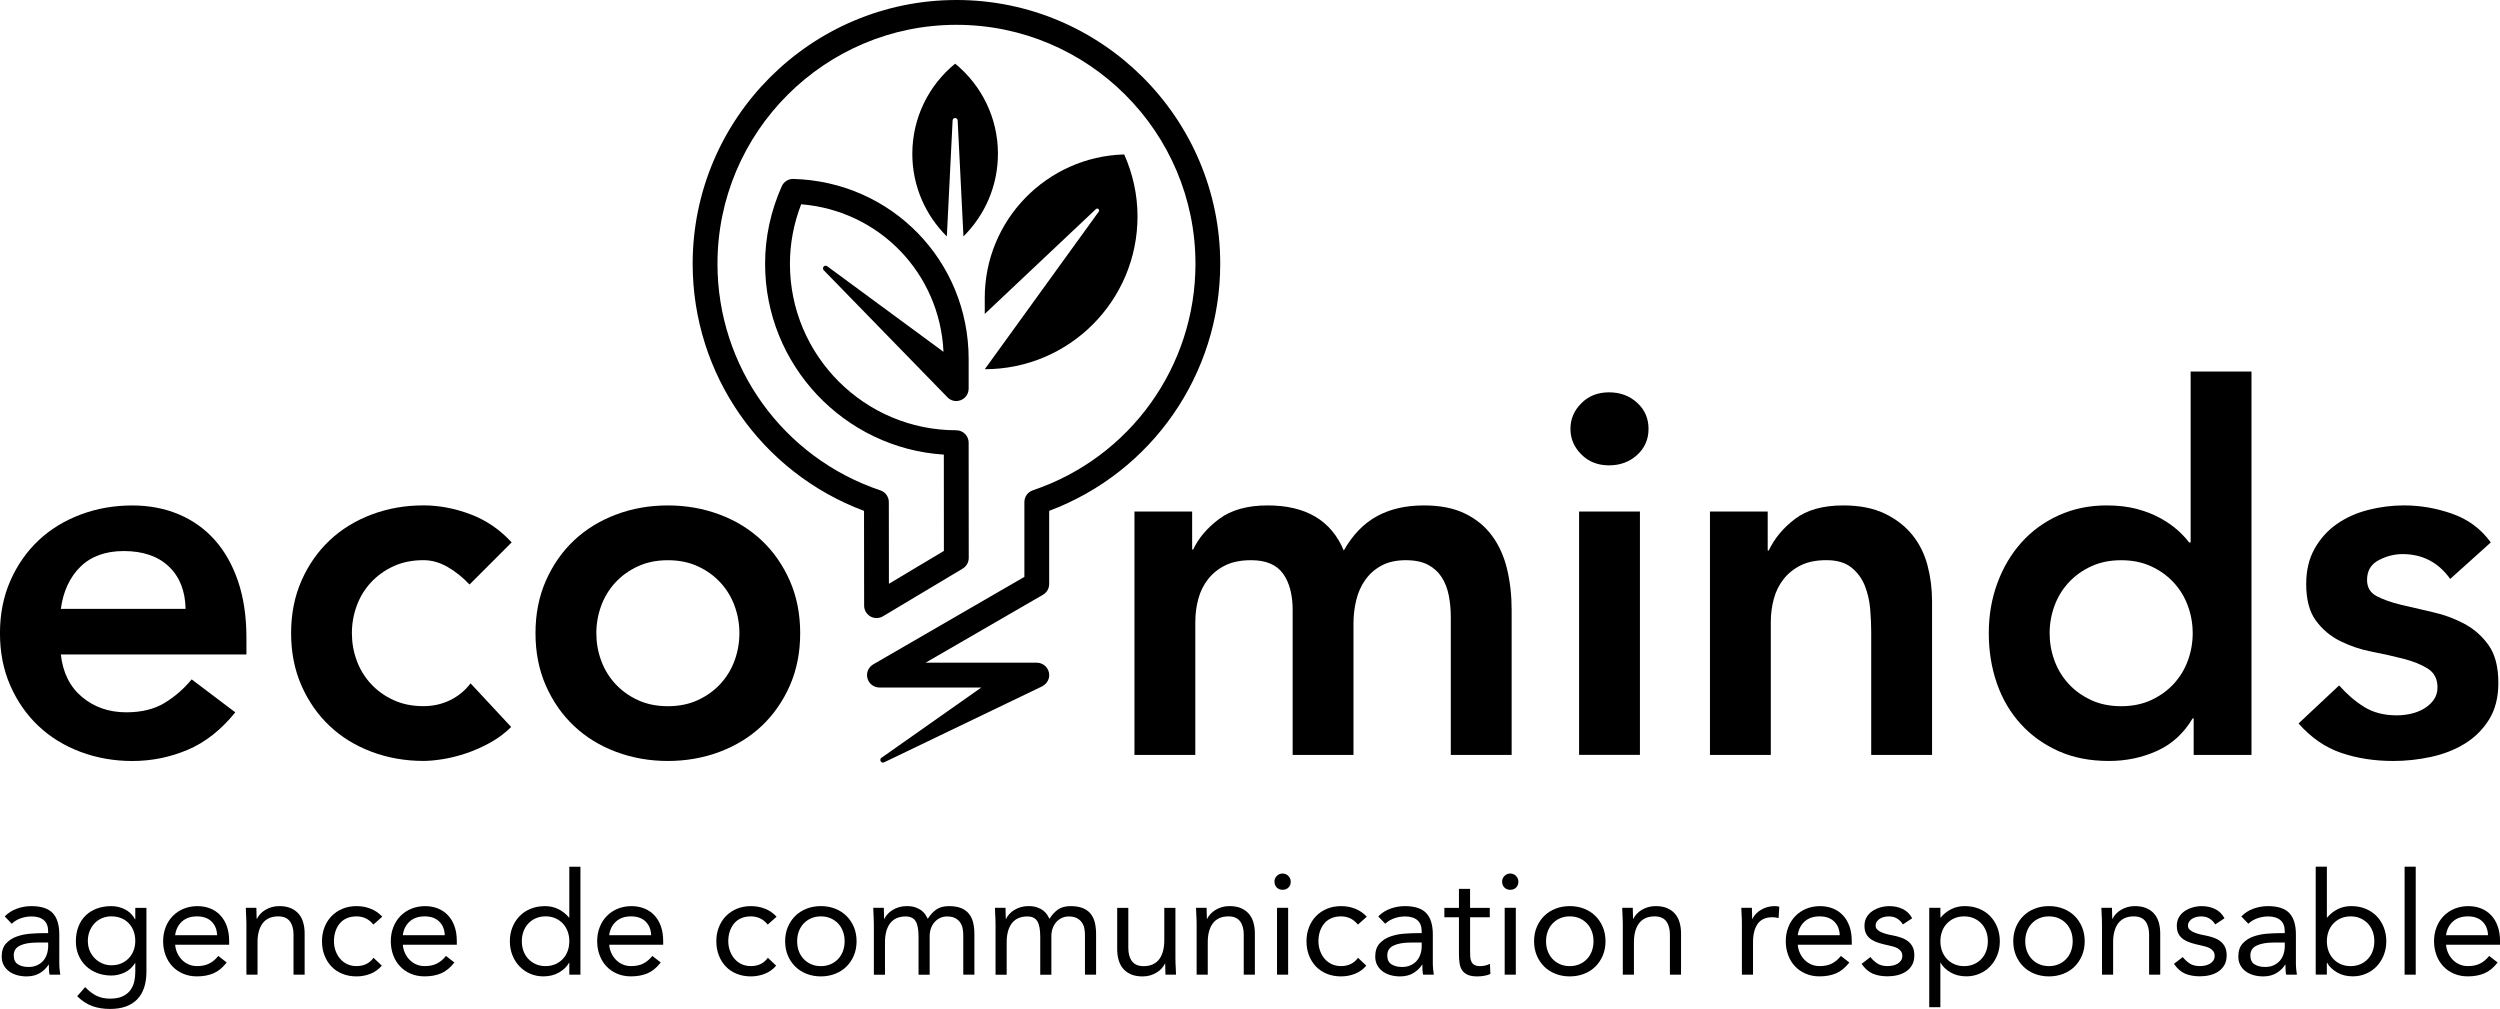 <?xml version="1.0" encoding="UTF-8"?><svg id="logo_français" xmlns="http://www.w3.org/2000/svg" viewBox="0 0 880.45 355.33"><g><path d="M1.67,322.74c1.21-1.24,2.64-2.15,4.3-2.74,1.66-.59,3.34-.88,5.06-.88,3.49,0,6,.82,7.54,2.46,1.54,1.64,2.31,4.14,2.31,7.5v10.11c0,.67,.03,1.37,.1,2.09,.07,.72,.15,1.38,.25,1.99h-3.77c-.13-.54-.21-1.13-.23-1.79-.02-.65-.03-1.23-.03-1.74h-.1c-.77,1.21-1.8,2.2-3.09,2.97-1.29,.77-2.84,1.16-4.65,1.16-1.21,0-2.34-.15-3.4-.45-1.06-.3-1.98-.75-2.77-1.33-.79-.59-1.42-1.32-1.89-2.19-.47-.87-.7-1.88-.7-3.02,0-1.94,.5-3.47,1.51-4.58,1.01-1.11,2.25-1.93,3.75-2.46,1.49-.54,3.1-.87,4.83-1.01,1.73-.13,3.31-.2,4.75-.2h1.51v-.7c0-1.71-.51-3-1.53-3.87-1.02-.87-2.46-1.31-4.3-1.31-1.27,0-2.52,.21-3.75,.63-1.22,.42-2.31,1.06-3.24,1.94l-2.46-2.57Zm11.37,9.21c-2.51,0-4.51,.35-5.99,1.06-1.48,.7-2.21,1.86-2.21,3.47,0,1.48,.49,2.52,1.48,3.14,.99,.62,2.22,.93,3.7,.93,1.14,0,2.14-.19,2.99-.58,.85-.38,1.57-.9,2.14-1.53,.57-.64,1.01-1.38,1.31-2.24,.3-.85,.47-1.77,.5-2.74v-1.51h-3.92Z"/><path d="M51.57,342.2c0,4.29-1.1,7.55-3.29,9.78s-5.37,3.35-9.53,3.35c-2.31,0-4.4-.34-6.26-1.01-1.86-.67-3.63-1.83-5.31-3.47l2.82-3.22c1.24,1.34,2.56,2.36,3.95,3.04,1.39,.69,2.99,1.03,4.8,1.03s3.19-.26,4.35-.78c1.16-.52,2.07-1.22,2.74-2.11,.67-.89,1.14-1.9,1.41-3.04,.27-1.14,.4-2.33,.4-3.57v-3.02h-.1c-.94,1.51-2.16,2.62-3.67,3.32-1.51,.7-3.05,1.06-4.63,1.06-1.84,0-3.54-.3-5.08-.91-1.54-.6-2.87-1.44-3.97-2.51-1.11-1.07-1.96-2.35-2.57-3.82s-.91-3.08-.91-4.83c0-1.91,.3-3.64,.91-5.18,.6-1.54,1.45-2.84,2.54-3.9,1.09-1.06,2.41-1.87,3.95-2.44,1.54-.57,3.25-.85,5.13-.85,.8,0,1.61,.09,2.41,.28,.8,.18,1.58,.47,2.34,.85,.75,.39,1.43,.87,2.04,1.46,.6,.59,1.11,1.27,1.51,2.04h.1v-4.02h3.92v22.48Zm-20.62-10.71c0,1.21,.22,2.32,.65,3.35,.44,1.02,1.03,1.91,1.79,2.67,.75,.75,1.63,1.35,2.64,1.79,1.01,.44,2.08,.65,3.22,.65,1.34,0,2.53-.23,3.57-.71,1.04-.47,1.92-1.1,2.64-1.89,.72-.79,1.27-1.69,1.63-2.72,.37-1.02,.55-2.1,.55-3.25,0-1.27-.2-2.44-.6-3.5-.4-1.06-.97-1.97-1.71-2.74-.74-.77-1.63-1.37-2.67-1.79-1.04-.42-2.18-.63-3.42-.63s-2.37,.23-3.4,.68c-1.02,.45-1.9,1.07-2.62,1.86-.72,.79-1.28,1.71-1.69,2.77s-.6,2.21-.6,3.45Z"/><path d="M79.83,338.98c-1.41,1.81-2.95,3.08-4.63,3.8-1.68,.72-3.62,1.08-5.83,1.08-1.84,0-3.5-.33-4.98-.98-1.48-.65-2.73-1.53-3.75-2.64-1.02-1.11-1.81-2.42-2.36-3.92-.55-1.51-.83-3.12-.83-4.83,0-1.81,.3-3.48,.91-5,.6-1.53,1.44-2.83,2.52-3.92,1.07-1.09,2.35-1.94,3.82-2.54,1.48-.6,3.08-.91,4.83-.91,1.64,0,3.15,.28,4.53,.83,1.38,.55,2.56,1.36,3.55,2.42,.99,1.06,1.75,2.35,2.29,3.87,.54,1.53,.8,3.26,.8,5.21v1.26h-19.01c.07,1.01,.31,1.97,.73,2.89,.42,.92,.96,1.73,1.63,2.41,.67,.69,1.46,1.23,2.36,1.63,.91,.4,1.89,.6,2.97,.6,1.71,0,3.15-.3,4.33-.91,1.17-.6,2.23-1.49,3.17-2.67l2.97,2.31Zm-3.37-9.61c-.07-2.01-.72-3.62-1.96-4.83-1.24-1.21-2.95-1.81-5.13-1.81s-3.94,.6-5.28,1.81c-1.34,1.21-2.15,2.82-2.41,4.83h14.79Z"/><path d="M86.77,325.3c0-1.07-.03-2.08-.1-3.02-.07-.94-.1-1.79-.1-2.56h3.72c0,.64,.02,1.27,.05,1.91,.03,.64,.05,1.29,.05,1.96h.1c.27-.57,.65-1.12,1.13-1.66,.49-.54,1.06-1.01,1.74-1.43,.67-.42,1.42-.75,2.26-1.01,.84-.25,1.74-.38,2.72-.38,1.54,0,2.88,.23,4,.7,1.12,.47,2.05,1.12,2.79,1.96,.74,.84,1.28,1.85,1.63,3.04s.53,2.49,.53,3.9v14.54h-3.92v-14.13c0-1.98-.44-3.54-1.31-4.68-.87-1.14-2.23-1.71-4.07-1.71-1.27,0-2.37,.22-3.29,.65-.92,.44-1.68,1.06-2.26,1.86-.59,.81-1.02,1.76-1.31,2.87-.29,1.11-.43,2.33-.43,3.67v11.47h-3.92v-17.96Z"/><path d="M131.49,325.6c-.84-1.01-1.74-1.74-2.72-2.19-.97-.45-2.05-.68-3.22-.68-1.31,0-2.46,.23-3.47,.68-1.01,.45-1.84,1.08-2.49,1.89s-1.15,1.74-1.48,2.79c-.34,1.06-.5,2.19-.5,3.39s.19,2.34,.58,3.4c.38,1.06,.92,1.99,1.61,2.79,.69,.8,1.52,1.43,2.49,1.89,.97,.45,2.06,.68,3.27,.68,2.58,0,4.58-.97,5.99-2.92l2.92,2.77c-1.14,1.31-2.48,2.26-4.02,2.87-1.54,.6-3.17,.91-4.88,.91-1.81,0-3.47-.3-4.98-.91-1.51-.6-2.79-1.46-3.85-2.57s-1.88-2.41-2.46-3.92c-.59-1.51-.88-3.17-.88-4.98s.29-3.42,.88-4.93c.59-1.51,1.42-2.82,2.49-3.92,1.07-1.11,2.36-1.97,3.85-2.59,1.49-.62,3.14-.93,4.95-.93s3.4,.3,4.95,.91c1.56,.6,2.93,1.54,4.1,2.82l-3.12,2.77Z"/><path d="M160.01,338.98c-1.41,1.81-2.95,3.08-4.63,3.8-1.68,.72-3.62,1.08-5.83,1.08-1.84,0-3.5-.33-4.98-.98-1.48-.65-2.73-1.53-3.75-2.64-1.02-1.11-1.81-2.42-2.36-3.92-.55-1.51-.83-3.12-.83-4.83,0-1.81,.3-3.48,.91-5,.6-1.53,1.44-2.83,2.52-3.92,1.07-1.09,2.35-1.94,3.82-2.54,1.48-.6,3.08-.91,4.83-.91,1.64,0,3.15,.28,4.53,.83,1.38,.55,2.56,1.36,3.55,2.42,.99,1.06,1.75,2.35,2.29,3.87,.54,1.53,.8,3.26,.8,5.21v1.26h-19.01c.07,1.01,.31,1.97,.73,2.89,.42,.92,.96,1.73,1.63,2.41,.67,.69,1.46,1.23,2.36,1.63,.91,.4,1.89,.6,2.97,.6,1.71,0,3.15-.3,4.33-.91,1.17-.6,2.23-1.49,3.17-2.67l2.97,2.31Zm-3.37-9.61c-.07-2.01-.72-3.62-1.96-4.83-1.24-1.21-2.95-1.81-5.13-1.81s-3.94,.6-5.28,1.81c-1.34,1.21-2.15,2.82-2.41,4.83h14.79Z"/><path d="M200.5,339.08h-.1c-.74,1.34-1.9,2.47-3.5,3.4-1.59,.92-3.45,1.38-5.56,1.38-1.64,0-3.19-.31-4.63-.93-1.44-.62-2.69-1.48-3.75-2.59-1.06-1.11-1.89-2.42-2.49-3.92s-.91-3.15-.91-4.93,.3-3.42,.91-4.93c.6-1.51,1.44-2.82,2.52-3.92,1.07-1.11,2.37-1.97,3.9-2.59,1.53-.62,3.21-.93,5.06-.93,1.71,0,3.28,.35,4.7,1.06,1.42,.7,2.67,1.69,3.75,2.97h.1v-17.91h3.92v38.03h-3.92v-4.17Zm0-7.6c0-1.24-.19-2.39-.58-3.45-.39-1.06-.95-1.98-1.69-2.77-.74-.79-1.62-1.41-2.64-1.86-1.02-.45-2.17-.68-3.45-.68s-2.42,.23-3.45,.68c-1.02,.45-1.9,1.07-2.64,1.86-.74,.79-1.3,1.71-1.69,2.77-.39,1.06-.58,2.21-.58,3.45s.19,2.39,.58,3.45c.38,1.06,.95,1.98,1.69,2.77,.74,.79,1.62,1.41,2.64,1.86,1.02,.45,2.17,.68,3.45,.68s2.42-.23,3.45-.68c1.02-.45,1.9-1.07,2.64-1.86,.74-.79,1.3-1.71,1.69-2.77,.39-1.06,.58-2.21,.58-3.45Z"/><path d="M232.69,338.98c-1.41,1.81-2.95,3.08-4.63,3.8-1.68,.72-3.62,1.08-5.83,1.08-1.84,0-3.5-.33-4.98-.98-1.48-.65-2.73-1.53-3.75-2.64-1.02-1.11-1.81-2.42-2.36-3.92-.55-1.51-.83-3.12-.83-4.83,0-1.81,.3-3.48,.91-5,.6-1.53,1.44-2.83,2.52-3.92,1.07-1.09,2.35-1.94,3.82-2.54,1.48-.6,3.08-.91,4.83-.91,1.64,0,3.15,.28,4.53,.83,1.38,.55,2.56,1.36,3.55,2.42,.99,1.06,1.75,2.35,2.29,3.87,.54,1.53,.8,3.26,.8,5.21v1.26h-19.01c.07,1.01,.31,1.97,.73,2.89,.42,.92,.96,1.73,1.63,2.41,.67,.69,1.46,1.23,2.36,1.63,.91,.4,1.89,.6,2.97,.6,1.71,0,3.15-.3,4.33-.91,1.17-.6,2.23-1.49,3.17-2.67l2.97,2.31Zm-3.37-9.61c-.07-2.01-.72-3.62-1.96-4.83-1.24-1.21-2.95-1.81-5.13-1.81s-3.94,.6-5.28,1.81c-1.34,1.21-2.15,2.82-2.41,4.83h14.79Z"/><path d="M270.37,325.6c-.84-1.01-1.74-1.74-2.72-2.19-.97-.45-2.05-.68-3.22-.68-1.31,0-2.46,.23-3.47,.68-1.01,.45-1.84,1.08-2.49,1.89s-1.15,1.74-1.48,2.79c-.34,1.06-.5,2.19-.5,3.39s.19,2.34,.58,3.4c.38,1.06,.92,1.99,1.61,2.79,.69,.8,1.52,1.43,2.49,1.89,.97,.45,2.06,.68,3.27,.68,2.58,0,4.58-.97,5.99-2.92l2.92,2.77c-1.14,1.31-2.48,2.26-4.02,2.87-1.54,.6-3.17,.91-4.88,.91-1.81,0-3.47-.3-4.98-.91-1.51-.6-2.79-1.46-3.85-2.57s-1.88-2.41-2.46-3.92c-.59-1.51-.88-3.17-.88-4.98s.29-3.42,.88-4.93c.59-1.51,1.42-2.82,2.49-3.92,1.07-1.11,2.36-1.97,3.85-2.59,1.49-.62,3.14-.93,4.95-.93s3.4,.3,4.95,.91c1.56,.6,2.93,1.54,4.1,2.82l-3.12,2.77Z"/><path d="M276.51,331.49c0-1.84,.32-3.52,.96-5.03,.64-1.51,1.51-2.81,2.62-3.9,1.11-1.09,2.43-1.94,3.97-2.54,1.54-.6,3.22-.91,5.03-.91s3.49,.3,5.03,.91c1.54,.6,2.87,1.45,3.97,2.54s1.98,2.39,2.62,3.9c.64,1.51,.96,3.19,.96,5.03s-.32,3.52-.96,5.03c-.64,1.51-1.51,2.81-2.62,3.9s-2.43,1.94-3.97,2.54c-1.54,.6-3.22,.91-5.03,.91s-3.49-.3-5.03-.91c-1.54-.6-2.87-1.45-3.97-2.54-1.11-1.09-1.98-2.39-2.62-3.9-.64-1.51-.96-3.19-.96-5.03Zm4.23,0c0,1.24,.19,2.39,.58,3.45,.38,1.06,.95,1.98,1.69,2.77,.74,.79,1.62,1.41,2.64,1.86,1.02,.45,2.17,.68,3.45,.68s2.42-.23,3.45-.68c1.02-.45,1.9-1.07,2.64-1.86,.74-.79,1.3-1.71,1.69-2.77,.39-1.06,.58-2.21,.58-3.45s-.19-2.39-.58-3.45c-.39-1.06-.95-1.98-1.69-2.77-.74-.79-1.62-1.41-2.64-1.86-1.02-.45-2.17-.68-3.45-.68s-2.42,.23-3.45,.68c-1.02,.45-1.9,1.07-2.64,1.86-.74,.79-1.3,1.71-1.69,2.77-.39,1.06-.58,2.21-.58,3.45Z"/><path d="M307.74,325.3c0-1.07-.03-2.08-.1-3.02-.07-.94-.1-1.79-.1-2.56h3.72c0,.64,.02,1.27,.05,1.91,.03,.64,.05,1.29,.05,1.96h.1c.27-.57,.65-1.12,1.13-1.66,.49-.54,1.06-1.01,1.74-1.43,.67-.42,1.42-.75,2.26-1.01,.84-.25,1.74-.38,2.72-.38,1.27,0,2.34,.16,3.19,.48,.85,.32,1.57,.7,2.14,1.16,.57,.45,1.01,.94,1.33,1.46,.32,.52,.58,.98,.78,1.38,.87-1.41,1.88-2.51,3.02-3.29,1.14-.79,2.62-1.18,4.43-1.18,1.68,0,3.08,.23,4.23,.68,1.14,.45,2.06,1.11,2.77,1.96,.7,.85,1.21,1.89,1.51,3.12,.3,1.22,.45,2.59,.45,4.1v14.29h-3.92v-14.08c0-.8-.08-1.59-.25-2.36-.17-.77-.47-1.46-.91-2.06-.44-.6-1.02-1.09-1.76-1.46-.74-.37-1.68-.55-2.82-.55-.84,0-1.63,.17-2.36,.5-.74,.34-1.38,.8-1.94,1.41s-.99,1.33-1.31,2.19c-.32,.86-.48,1.8-.48,2.84v13.58h-3.92v-13.33c0-2.62-.35-4.47-1.06-5.56-.7-1.09-1.86-1.63-3.47-1.63-1.27,0-2.37,.22-3.29,.65-.92,.44-1.68,1.06-2.26,1.86-.59,.81-1.02,1.76-1.31,2.87-.29,1.11-.43,2.33-.43,3.67v11.47h-3.92v-17.96Z"/><path d="M350.6,325.3c0-1.07-.03-2.08-.1-3.02-.07-.94-.1-1.79-.1-2.56h3.72c0,.64,.02,1.27,.05,1.91,.03,.64,.05,1.29,.05,1.96h.1c.27-.57,.65-1.12,1.13-1.66,.49-.54,1.06-1.01,1.74-1.43,.67-.42,1.42-.75,2.26-1.01,.84-.25,1.74-.38,2.72-.38,1.27,0,2.34,.16,3.19,.48,.85,.32,1.57,.7,2.14,1.16,.57,.45,1.01,.94,1.33,1.46,.32,.52,.58,.98,.78,1.38,.87-1.41,1.88-2.51,3.02-3.29,1.14-.79,2.62-1.18,4.43-1.18,1.68,0,3.08,.23,4.23,.68,1.14,.45,2.06,1.11,2.77,1.96,.7,.85,1.21,1.89,1.51,3.12,.3,1.22,.45,2.59,.45,4.1v14.29h-3.92v-14.08c0-.8-.08-1.59-.25-2.36-.17-.77-.47-1.46-.91-2.06-.44-.6-1.02-1.09-1.76-1.46-.74-.37-1.68-.55-2.82-.55-.84,0-1.63,.17-2.36,.5-.74,.34-1.38,.8-1.94,1.41s-.99,1.33-1.31,2.19c-.32,.86-.48,1.8-.48,2.84v13.58h-3.92v-13.33c0-2.62-.35-4.47-1.06-5.56-.7-1.09-1.86-1.63-3.47-1.63-1.27,0-2.37,.22-3.29,.65-.92,.44-1.68,1.06-2.26,1.86-.59,.81-1.02,1.76-1.31,2.87-.29,1.11-.43,2.33-.43,3.67v11.47h-3.92v-17.96Z"/><path d="M413.97,337.68c0,1.07,.03,2.08,.1,3.02,.07,.94,.1,1.79,.1,2.57h-3.72c0-.64-.02-1.27-.05-1.91-.03-.64-.05-1.29-.05-1.96h-.1c-.27,.57-.65,1.12-1.13,1.66-.49,.54-1.06,1.01-1.74,1.43-.67,.42-1.43,.75-2.26,1.01-.84,.25-1.74,.38-2.72,.38-1.54,0-2.88-.24-4-.7-1.12-.47-2.05-1.12-2.79-1.96-.74-.84-1.28-1.85-1.63-3.04-.35-1.19-.53-2.49-.53-3.9v-14.54h3.92v14.13c0,1.98,.44,3.54,1.31,4.68,.87,1.14,2.23,1.71,4.07,1.71,1.27,0,2.37-.22,3.29-.65,.92-.44,1.68-1.06,2.26-1.86,.59-.8,1.02-1.76,1.31-2.87,.28-1.11,.43-2.33,.43-3.67v-11.47h3.92v17.96Z"/><path d="M421.42,325.3c0-1.07-.03-2.08-.1-3.02-.07-.94-.1-1.79-.1-2.56h3.72c0,.64,.02,1.27,.05,1.91,.03,.64,.05,1.29,.05,1.96h.1c.27-.57,.65-1.12,1.13-1.66,.49-.54,1.06-1.01,1.74-1.43,.67-.42,1.42-.75,2.26-1.01,.84-.25,1.74-.38,2.72-.38,1.54,0,2.88,.23,4,.7,1.12,.47,2.05,1.12,2.79,1.96,.74,.84,1.28,1.85,1.63,3.04,.35,1.19,.53,2.49,.53,3.9v14.54h-3.92v-14.13c0-1.98-.44-3.54-1.31-4.68-.87-1.14-2.23-1.71-4.07-1.71-1.28,0-2.37,.22-3.29,.65-.92,.44-1.68,1.06-2.26,1.86-.59,.81-1.02,1.76-1.31,2.87-.29,1.11-.43,2.33-.43,3.67v11.47h-3.92v-17.96Z"/><path d="M448.83,310.51c0-.77,.28-1.44,.83-2.01,.55-.57,1.23-.86,2.04-.86s1.48,.29,2.04,.86c.55,.57,.83,1.24,.83,2.01,0,.84-.27,1.53-.8,2.06-.54,.54-1.22,.8-2.06,.8s-1.53-.27-2.06-.8c-.54-.54-.8-1.22-.8-2.06Zm.91,9.21h3.92v23.54h-3.92v-23.54Z"/><path d="M478.21,325.6c-.84-1.01-1.74-1.74-2.72-2.19-.97-.45-2.05-.68-3.22-.68-1.31,0-2.46,.23-3.47,.68-1.01,.45-1.84,1.08-2.49,1.89s-1.15,1.74-1.48,2.79c-.34,1.06-.5,2.19-.5,3.39s.19,2.34,.58,3.4c.38,1.06,.92,1.99,1.61,2.79,.69,.8,1.52,1.43,2.49,1.89,.97,.45,2.06,.68,3.27,.68,2.58,0,4.58-.97,5.99-2.92l2.92,2.77c-1.14,1.31-2.48,2.26-4.02,2.87-1.54,.6-3.17,.91-4.88,.91-1.81,0-3.47-.3-4.98-.91-1.51-.6-2.79-1.46-3.85-2.57s-1.88-2.41-2.46-3.92c-.59-1.51-.88-3.17-.88-4.98s.29-3.42,.88-4.93c.59-1.51,1.42-2.82,2.49-3.92,1.07-1.11,2.36-1.97,3.85-2.59,1.49-.62,3.14-.93,4.96-.93s3.39,.3,4.95,.91,2.93,1.54,4.1,2.82l-3.12,2.77Z"/><path d="M485.4,322.74c1.21-1.24,2.64-2.15,4.3-2.74,1.66-.59,3.35-.88,5.06-.88,3.49,0,6,.82,7.54,2.46,1.54,1.64,2.31,4.14,2.31,7.5v10.11c0,.67,.03,1.37,.1,2.09,.07,.72,.15,1.38,.25,1.99h-3.77c-.13-.54-.21-1.13-.23-1.79-.02-.65-.03-1.23-.03-1.74h-.1c-.77,1.21-1.8,2.2-3.09,2.97-1.29,.77-2.84,1.16-4.65,1.16-1.21,0-2.34-.15-3.4-.45-1.06-.3-1.98-.75-2.77-1.33s-1.42-1.32-1.89-2.19c-.47-.87-.7-1.88-.7-3.02,0-1.94,.5-3.47,1.51-4.58,1.01-1.11,2.25-1.93,3.75-2.46s3.1-.87,4.83-1.01c1.73-.13,3.31-.2,4.75-.2h1.51v-.7c0-1.71-.51-3-1.53-3.87-1.02-.87-2.46-1.31-4.3-1.31-1.28,0-2.52,.21-3.75,.63-1.22,.42-2.31,1.06-3.25,1.94l-2.46-2.57Zm11.37,9.21c-2.51,0-4.51,.35-5.99,1.06-1.48,.7-2.21,1.86-2.21,3.47,0,1.48,.5,2.52,1.48,3.14,.99,.62,2.22,.93,3.7,.93,1.14,0,2.14-.19,2.99-.58,.86-.38,1.57-.9,2.14-1.53,.57-.64,1.01-1.38,1.31-2.24,.3-.85,.47-1.77,.5-2.74v-1.51h-3.92Z"/><path d="M524.68,323.04h-6.94v11.77c0,.77,.02,1.48,.05,2.14,.03,.65,.17,1.22,.4,1.71,.23,.49,.59,.87,1.06,1.16,.47,.29,1.14,.43,2.01,.43,.57,0,1.16-.07,1.76-.2s1.17-.33,1.71-.6l.15,3.57c-.67,.3-1.42,.52-2.24,.65-.82,.13-1.6,.2-2.34,.2-1.41,0-2.53-.18-3.37-.55-.84-.37-1.49-.89-1.96-1.56s-.78-1.5-.93-2.49c-.15-.99-.23-2.09-.23-3.29v-12.93h-5.13v-3.32h5.13v-6.69h3.92v6.69h6.94v3.32Z"/><path d="M529.01,310.51c0-.77,.28-1.44,.83-2.01,.55-.57,1.23-.86,2.04-.86s1.48,.29,2.04,.86c.55,.57,.83,1.24,.83,2.01,0,.84-.27,1.53-.8,2.06-.54,.54-1.22,.8-2.06,.8s-1.53-.27-2.06-.8c-.54-.54-.8-1.22-.8-2.06Zm.91,9.21h3.92v23.54h-3.92v-23.54Z"/><path d="M540.27,331.49c0-1.84,.32-3.52,.96-5.03,.64-1.51,1.51-2.81,2.62-3.9s2.43-1.94,3.97-2.54c1.54-.6,3.22-.91,5.03-.91s3.49,.3,5.03,.91,2.87,1.45,3.97,2.54c1.11,1.09,1.98,2.39,2.62,3.9,.64,1.51,.96,3.19,.96,5.03s-.32,3.52-.96,5.03c-.64,1.51-1.51,2.81-2.62,3.9-1.11,1.09-2.43,1.94-3.97,2.54s-3.22,.91-5.03,.91-3.49-.3-5.03-.91c-1.54-.6-2.87-1.45-3.97-2.54s-1.98-2.39-2.62-3.9-.96-3.19-.96-5.03Zm4.22,0c0,1.24,.19,2.39,.58,3.45,.38,1.06,.95,1.98,1.68,2.77,.74,.79,1.62,1.41,2.64,1.86,1.02,.45,2.17,.68,3.45,.68s2.42-.23,3.45-.68c1.02-.45,1.9-1.07,2.64-1.86,.74-.79,1.3-1.71,1.69-2.77,.38-1.06,.58-2.21,.58-3.45s-.19-2.39-.58-3.45c-.39-1.06-.95-1.98-1.69-2.77-.74-.79-1.62-1.41-2.64-1.86-1.02-.45-2.17-.68-3.45-.68s-2.42,.23-3.45,.68c-1.02,.45-1.9,1.07-2.64,1.86-.74,.79-1.3,1.71-1.68,2.77-.39,1.06-.58,2.21-.58,3.45Z"/><path d="M571.51,325.3c0-1.07-.03-2.08-.1-3.02-.07-.94-.1-1.79-.1-2.56h3.72c0,.64,.02,1.27,.05,1.91,.03,.64,.05,1.29,.05,1.96h.1c.27-.57,.65-1.12,1.13-1.66,.49-.54,1.06-1.01,1.74-1.43,.67-.42,1.42-.75,2.26-1.01,.84-.25,1.74-.38,2.72-.38,1.54,0,2.88,.23,4,.7,1.12,.47,2.05,1.12,2.79,1.96,.74,.84,1.28,1.85,1.63,3.04,.35,1.19,.53,2.49,.53,3.9v14.54h-3.92v-14.13c0-1.98-.44-3.54-1.31-4.68-.87-1.14-2.23-1.71-4.07-1.71-1.28,0-2.37,.22-3.29,.65-.92,.44-1.68,1.06-2.26,1.86-.59,.81-1.02,1.76-1.31,2.87-.29,1.11-.43,2.33-.43,3.67v11.47h-3.92v-17.96Z"/><path d="M613.46,325.3c0-1.07-.03-2.08-.1-3.02-.07-.94-.1-1.79-.1-2.56h3.72c0,.64,.02,1.27,.05,1.91,.03,.64,.05,1.29,.05,1.96h.1c.27-.57,.65-1.12,1.13-1.66,.49-.54,1.06-1.01,1.74-1.43,.67-.42,1.42-.75,2.26-1.01,.84-.25,1.74-.38,2.72-.38,.27,0,.54,.02,.8,.05,.27,.03,.54,.1,.8,.2l-.25,3.97c-.67-.2-1.38-.3-2.11-.3-2.42,0-4.17,.78-5.26,2.34s-1.63,3.7-1.63,6.41v11.47h-3.92v-17.96Z"/><path d="M651.29,338.98c-1.41,1.81-2.95,3.08-4.63,3.8-1.68,.72-3.62,1.08-5.83,1.08-1.84,0-3.5-.33-4.98-.98-1.48-.65-2.72-1.53-3.75-2.64-1.02-1.11-1.81-2.42-2.36-3.92-.55-1.51-.83-3.12-.83-4.83,0-1.81,.3-3.48,.91-5,.6-1.53,1.44-2.83,2.51-3.92s2.35-1.94,3.82-2.54c1.47-.6,3.08-.91,4.83-.91,1.64,0,3.15,.28,4.53,.83,1.38,.55,2.56,1.36,3.55,2.42,.99,1.06,1.75,2.35,2.29,3.87,.54,1.53,.8,3.26,.8,5.21v1.26h-19.01c.07,1.01,.31,1.97,.73,2.89,.42,.92,.96,1.73,1.63,2.41,.67,.69,1.46,1.23,2.36,1.63,.91,.4,1.89,.6,2.97,.6,1.71,0,3.15-.3,4.33-.91,1.17-.6,2.23-1.49,3.17-2.67l2.97,2.31Zm-3.37-9.61c-.07-2.01-.72-3.62-1.96-4.83-1.24-1.21-2.95-1.81-5.13-1.81s-3.94,.6-5.28,1.81c-1.34,1.21-2.15,2.82-2.42,4.83h14.79Z"/><path d="M658.73,337.07c.77,.97,1.62,1.74,2.54,2.31,.92,.57,2.09,.86,3.5,.86,.6,0,1.22-.07,1.84-.2s1.18-.35,1.69-.65,.91-.68,1.21-1.13,.45-1,.45-1.63-.14-1.16-.43-1.56c-.29-.4-.66-.75-1.13-1.03-.47-.28-1.01-.51-1.61-.68-.6-.17-1.22-.32-1.86-.45-1.11-.23-2.16-.5-3.17-.81s-1.89-.7-2.64-1.18c-.75-.49-1.36-1.11-1.81-1.89-.45-.77-.68-1.76-.68-2.97,0-1.14,.25-2.15,.75-3.02,.5-.87,1.17-1.59,2.01-2.16,.84-.57,1.78-1.01,2.82-1.31,1.04-.3,2.11-.45,3.22-.45,1.68,0,3.23,.33,4.65,1.01,1.43,.67,2.54,1.76,3.35,3.27l-3.27,2.16c-.5-.84-1.17-1.52-1.99-2.04-.82-.52-1.82-.78-2.99-.78-.54,0-1.08,.07-1.63,.2-.55,.13-1.05,.34-1.48,.6-.44,.27-.8,.61-1.08,1.03-.29,.42-.43,.9-.43,1.43,0,.5,.16,.93,.48,1.28,.32,.35,.75,.66,1.31,.93,.55,.27,1.19,.5,1.91,.7,.72,.2,1.47,.37,2.24,.5,1.04,.2,2.03,.46,2.97,.78,.94,.32,1.76,.75,2.46,1.28,.71,.54,1.26,1.21,1.66,2.01,.4,.8,.6,1.79,.6,2.97,0,1.34-.27,2.48-.8,3.42-.54,.94-1.25,1.7-2.14,2.29s-1.89,1.01-3.02,1.28c-1.12,.27-2.27,.4-3.45,.4-2.01,0-3.75-.31-5.21-.93-1.46-.62-2.77-1.77-3.95-3.45l3.12-2.41Z"/><path d="M679.45,319.72h3.92v3.42h.1c1.07-1.27,2.32-2.26,3.75-2.97,1.42-.7,2.99-1.06,4.7-1.06,1.84,0,3.53,.31,5.06,.93,1.53,.62,2.82,1.48,3.9,2.59,1.07,1.11,1.91,2.41,2.51,3.92,.6,1.51,.91,3.15,.91,4.93s-.3,3.42-.91,4.93-1.43,2.82-2.49,3.92c-1.06,1.11-2.31,1.97-3.75,2.59-1.44,.62-2.99,.93-4.63,.93-2.11,0-3.97-.46-5.56-1.38-1.59-.92-2.76-2.05-3.5-3.4h-.1v15.64h-3.92v-35.01Zm3.92,11.77c0,1.24,.19,2.39,.58,3.45,.39,1.06,.95,1.98,1.69,2.77,.74,.79,1.62,1.41,2.64,1.86,1.02,.45,2.17,.68,3.45,.68s2.42-.23,3.45-.68c1.02-.45,1.9-1.07,2.64-1.86,.74-.79,1.3-1.71,1.68-2.77,.38-1.06,.58-2.21,.58-3.45s-.19-2.39-.58-3.45c-.39-1.06-.95-1.98-1.68-2.77-.74-.79-1.62-1.41-2.64-1.86-1.02-.45-2.17-.68-3.45-.68s-2.42,.23-3.45,.68c-1.02,.45-1.9,1.07-2.64,1.86-.74,.79-1.3,1.71-1.69,2.77s-.58,2.21-.58,3.45Z"/><path d="M709.03,331.49c0-1.84,.32-3.52,.96-5.03,.64-1.51,1.51-2.81,2.62-3.9s2.43-1.94,3.97-2.54c1.54-.6,3.22-.91,5.03-.91s3.49,.3,5.03,.91,2.87,1.45,3.97,2.54c1.11,1.09,1.98,2.39,2.62,3.9,.64,1.51,.96,3.19,.96,5.03s-.32,3.52-.96,5.03c-.64,1.51-1.51,2.81-2.62,3.9-1.11,1.09-2.43,1.94-3.97,2.54s-3.22,.91-5.03,.91-3.49-.3-5.03-.91c-1.54-.6-2.87-1.45-3.97-2.54s-1.98-2.39-2.62-3.9-.96-3.19-.96-5.03Zm4.22,0c0,1.24,.19,2.39,.58,3.45,.38,1.06,.95,1.98,1.68,2.77,.74,.79,1.62,1.41,2.64,1.86,1.02,.45,2.17,.68,3.45,.68s2.42-.23,3.45-.68c1.02-.45,1.9-1.07,2.64-1.86,.74-.79,1.3-1.71,1.69-2.77,.38-1.06,.58-2.21,.58-3.45s-.19-2.39-.58-3.45c-.39-1.06-.95-1.98-1.69-2.77-.74-.79-1.62-1.41-2.64-1.86-1.02-.45-2.17-.68-3.45-.68s-2.42,.23-3.45,.68c-1.02,.45-1.9,1.07-2.64,1.86-.74,.79-1.3,1.71-1.68,2.77-.39,1.06-.58,2.21-.58,3.45Z"/><path d="M740.27,325.3c0-1.07-.03-2.08-.1-3.02-.07-.94-.1-1.79-.1-2.56h3.72c0,.64,.02,1.27,.05,1.91,.03,.64,.05,1.29,.05,1.96h.1c.27-.57,.65-1.12,1.13-1.66,.49-.54,1.06-1.01,1.74-1.43,.67-.42,1.42-.75,2.26-1.01,.84-.25,1.74-.38,2.72-.38,1.54,0,2.88,.23,4,.7,1.12,.47,2.05,1.12,2.79,1.96,.74,.84,1.28,1.85,1.63,3.04,.35,1.19,.53,2.49,.53,3.9v14.54h-3.92v-14.13c0-1.98-.44-3.54-1.31-4.68-.87-1.14-2.23-1.71-4.07-1.71-1.28,0-2.37,.22-3.29,.65-.92,.44-1.68,1.06-2.26,1.86-.59,.81-1.02,1.76-1.31,2.87-.29,1.11-.43,2.33-.43,3.67v11.47h-3.92v-17.96Z"/><path d="M768.73,337.07c.77,.97,1.62,1.74,2.54,2.31,.92,.57,2.09,.86,3.5,.86,.6,0,1.22-.07,1.84-.2s1.18-.35,1.69-.65,.91-.68,1.21-1.13,.45-1,.45-1.63-.14-1.16-.43-1.56c-.29-.4-.66-.75-1.13-1.03-.47-.28-1.01-.51-1.61-.68-.6-.17-1.22-.32-1.86-.45-1.11-.23-2.16-.5-3.17-.81s-1.89-.7-2.64-1.18c-.75-.49-1.36-1.11-1.81-1.89-.45-.77-.68-1.76-.68-2.97,0-1.14,.25-2.15,.75-3.02,.5-.87,1.17-1.59,2.01-2.16,.84-.57,1.78-1.01,2.82-1.31,1.04-.3,2.11-.45,3.22-.45,1.68,0,3.23,.33,4.65,1.01,1.43,.67,2.54,1.76,3.35,3.27l-3.27,2.16c-.5-.84-1.17-1.52-1.99-2.04-.82-.52-1.82-.78-2.99-.78-.54,0-1.08,.07-1.63,.2-.55,.13-1.05,.34-1.48,.6-.44,.27-.8,.61-1.08,1.03-.29,.42-.43,.9-.43,1.43,0,.5,.16,.93,.48,1.28,.32,.35,.75,.66,1.31,.93,.55,.27,1.19,.5,1.91,.7,.72,.2,1.47,.37,2.24,.5,1.04,.2,2.03,.46,2.97,.78,.94,.32,1.76,.75,2.46,1.28,.71,.54,1.26,1.21,1.66,2.01,.4,.8,.6,1.79,.6,2.97,0,1.34-.27,2.48-.8,3.42-.54,.94-1.25,1.7-2.14,2.29s-1.89,1.01-3.02,1.28c-1.12,.27-2.27,.4-3.45,.4-2.01,0-3.75-.31-5.21-.93-1.46-.62-2.77-1.77-3.95-3.45l3.12-2.41Z"/><path d="M789.36,322.74c1.21-1.24,2.64-2.15,4.3-2.74,1.66-.59,3.35-.88,5.06-.88,3.49,0,6,.82,7.54,2.46,1.54,1.64,2.31,4.14,2.31,7.5v10.11c0,.67,.03,1.37,.1,2.09,.07,.72,.15,1.38,.25,1.99h-3.77c-.13-.54-.21-1.13-.23-1.79-.02-.65-.03-1.23-.03-1.74h-.1c-.77,1.21-1.8,2.2-3.09,2.97-1.29,.77-2.84,1.16-4.65,1.16-1.21,0-2.34-.15-3.4-.45-1.06-.3-1.98-.75-2.77-1.33s-1.42-1.32-1.89-2.19c-.47-.87-.7-1.88-.7-3.02,0-1.94,.5-3.47,1.51-4.58,1.01-1.11,2.25-1.93,3.75-2.46,1.49-.54,3.1-.87,4.83-1.01,1.73-.13,3.31-.2,4.75-.2h1.51v-.7c0-1.71-.51-3-1.53-3.87-1.02-.87-2.46-1.31-4.3-1.31-1.28,0-2.52,.21-3.75,.63-1.22,.42-2.31,1.06-3.25,1.94l-2.46-2.57Zm11.37,9.21c-2.51,0-4.51,.35-5.99,1.06-1.48,.7-2.21,1.86-2.21,3.47,0,1.48,.5,2.52,1.48,3.14,.99,.62,2.22,.93,3.7,.93,1.14,0,2.14-.19,2.99-.58,.86-.38,1.57-.9,2.14-1.53,.57-.64,1.01-1.38,1.31-2.24,.3-.85,.47-1.77,.5-2.74v-1.51h-3.92Z"/><path d="M815.56,305.23h3.92v17.91h.1c1.07-1.27,2.32-2.26,3.75-2.97,1.42-.7,2.99-1.06,4.7-1.06,1.84,0,3.53,.31,5.06,.93,1.53,.62,2.82,1.48,3.9,2.59,1.07,1.11,1.91,2.41,2.51,3.92,.6,1.51,.91,3.15,.91,4.93s-.3,3.42-.91,4.93-1.43,2.82-2.49,3.92c-1.06,1.11-2.31,1.97-3.75,2.59-1.44,.62-2.99,.93-4.63,.93-2.11,0-3.97-.46-5.56-1.38-1.59-.92-2.76-2.05-3.5-3.4h-.1v4.17h-3.92v-38.03Zm3.92,26.26c0,1.24,.19,2.39,.58,3.45,.39,1.06,.95,1.98,1.69,2.77,.74,.79,1.62,1.41,2.64,1.86,1.02,.45,2.17,.68,3.45,.68s2.42-.23,3.45-.68c1.02-.45,1.9-1.07,2.64-1.86,.74-.79,1.3-1.71,1.68-2.77,.38-1.06,.58-2.21,.58-3.45s-.19-2.39-.58-3.45c-.39-1.06-.95-1.98-1.68-2.77-.74-.79-1.62-1.41-2.64-1.86-1.02-.45-2.17-.68-3.45-.68s-2.42,.23-3.45,.68c-1.02,.45-1.9,1.07-2.64,1.86-.74,.79-1.3,1.71-1.69,2.77-.39,1.06-.58,2.21-.58,3.45Z"/><path d="M846.85,305.23h3.92v38.03h-3.92v-38.03Z"/><path d="M879.6,338.98c-1.41,1.81-2.95,3.08-4.63,3.8-1.68,.72-3.62,1.08-5.83,1.08-1.84,0-3.5-.33-4.98-.98-1.48-.65-2.72-1.53-3.75-2.64-1.02-1.11-1.81-2.42-2.36-3.92-.55-1.51-.83-3.12-.83-4.83,0-1.81,.3-3.48,.91-5,.6-1.53,1.44-2.83,2.51-3.92s2.35-1.94,3.82-2.54c1.47-.6,3.08-.91,4.83-.91,1.64,0,3.15,.28,4.53,.83,1.38,.55,2.56,1.36,3.55,2.42,.99,1.06,1.75,2.35,2.29,3.87,.54,1.53,.8,3.26,.8,5.21v1.26h-19.01c.07,1.01,.31,1.97,.73,2.89,.42,.92,.96,1.73,1.63,2.41,.67,.69,1.46,1.23,2.36,1.63,.91,.4,1.89,.6,2.97,.6,1.71,0,3.15-.3,4.33-.91,1.17-.6,2.23-1.49,3.17-2.67l2.97,2.31Zm-3.37-9.61c-.07-2.01-.72-3.62-1.96-4.83-1.24-1.21-2.95-1.81-5.13-1.81s-3.94,.6-5.28,1.81c-1.34,1.21-2.15,2.82-2.42,4.83h14.79Z"/></g><g><path d="M21.43,230.5c.71,6.43,3.21,11.43,7.5,15,4.29,3.57,9.47,5.36,15.54,5.36,5.36,0,9.85-1.1,13.48-3.3,3.63-2.2,6.81-4.97,9.55-8.3l15.36,11.61c-5,6.19-10.6,10.6-16.79,13.21-6.19,2.62-12.68,3.93-19.47,3.93-6.43,0-12.5-1.07-18.22-3.21-5.71-2.14-10.66-5.18-14.82-9.11-4.17-3.93-7.47-8.66-9.91-14.2-2.44-5.54-3.66-11.7-3.66-18.48s1.22-12.95,3.66-18.48c2.44-5.54,5.74-10.27,9.91-14.2,4.17-3.93,9.11-6.96,14.82-9.11s11.79-3.21,18.22-3.21c5.95,0,11.4,1.04,16.34,3.12,4.94,2.08,9.17,5.09,12.68,9.02,3.51,3.93,6.25,8.78,8.22,14.55,1.96,5.78,2.95,12.41,2.95,19.91v5.89H21.43Zm43.93-16.07c-.12-6.31-2.08-11.28-5.89-14.91-3.81-3.63-9.11-5.45-15.89-5.45-6.43,0-11.52,1.85-15.27,5.54-3.75,3.69-6.04,8.63-6.88,14.82h43.93Z"/><path d="M165.37,205.85c-2.5-2.62-5.12-4.7-7.86-6.25-2.74-1.55-5.54-2.32-8.39-2.32-3.93,0-7.44,.71-10.54,2.14-3.1,1.43-5.75,3.33-7.95,5.71-2.2,2.38-3.87,5.12-5,8.21-1.13,3.1-1.7,6.31-1.7,9.64s.56,6.55,1.7,9.64c1.13,3.1,2.8,5.83,5,8.22,2.2,2.38,4.85,4.29,7.95,5.71,3.09,1.43,6.61,2.14,10.54,2.14,3.33,0,6.43-.68,9.29-2.05,2.86-1.37,5.3-3.36,7.32-5.98l14.29,15.36c-2.14,2.14-4.62,3.99-7.41,5.54-2.8,1.55-5.63,2.8-8.48,3.75-2.86,.95-5.6,1.64-8.21,2.05-2.62,.42-4.88,.62-6.79,.62-6.43,0-12.5-1.07-18.22-3.21-5.71-2.14-10.66-5.18-14.82-9.11-4.17-3.93-7.47-8.66-9.91-14.2-2.44-5.54-3.66-11.7-3.66-18.48s1.22-12.95,3.66-18.48c2.44-5.54,5.74-10.27,9.91-14.2,4.17-3.93,9.11-6.96,14.82-9.11s11.79-3.21,18.22-3.21c5.48,0,10.98,1.04,16.52,3.12,5.54,2.08,10.39,5.39,14.55,9.91l-14.82,14.82Z"/><path d="M188.59,223c0-6.79,1.22-12.95,3.66-18.48,2.44-5.54,5.74-10.27,9.91-14.2,4.17-3.93,9.11-6.96,14.82-9.11s11.79-3.21,18.22-3.21,12.5,1.07,18.22,3.21,10.65,5.18,14.82,9.11c4.17,3.93,7.47,8.66,9.91,14.2,2.44,5.54,3.66,11.7,3.66,18.48s-1.22,12.95-3.66,18.48c-2.44,5.54-5.75,10.27-9.91,14.2-4.17,3.93-9.11,6.96-14.82,9.11-5.71,2.14-11.79,3.21-18.22,3.21s-12.5-1.07-18.22-3.21c-5.71-2.14-10.66-5.18-14.82-9.11-4.17-3.93-7.47-8.66-9.91-14.2-2.44-5.54-3.66-11.7-3.66-18.48Zm21.43,0c0,3.33,.56,6.55,1.7,9.64,1.13,3.1,2.8,5.83,5,8.22,2.2,2.38,4.85,4.29,7.95,5.71,3.09,1.43,6.61,2.14,10.54,2.14s7.44-.71,10.54-2.14c3.09-1.43,5.74-3.33,7.95-5.71,2.2-2.38,3.87-5.12,5-8.22,1.13-3.09,1.7-6.31,1.7-9.64s-.57-6.55-1.7-9.64c-1.13-3.09-2.8-5.83-5-8.21-2.2-2.38-4.85-4.29-7.95-5.71-3.1-1.43-6.61-2.14-10.54-2.14s-7.44,.71-10.54,2.14c-3.1,1.43-5.75,3.33-7.95,5.71-2.2,2.38-3.87,5.12-5,8.21-1.13,3.1-1.7,6.31-1.7,9.64Z"/><path d="M399.49,180.14h20.36v13.39h.36c1.9-4.05,4.97-7.65,9.2-10.8,4.22-3.15,9.91-4.73,17.05-4.73,13.45,0,22.38,5.3,26.79,15.89,3.09-5.47,6.96-9.49,11.61-12.05,4.64-2.56,10.18-3.84,16.61-3.84,5.71,0,10.54,.95,14.47,2.86,3.93,1.91,7.11,4.53,9.55,7.86,2.44,3.33,4.2,7.23,5.27,11.7,1.07,4.46,1.61,9.26,1.61,14.38v51.08h-21.43v-48.58c0-2.62-.24-5.15-.71-7.59-.48-2.44-1.31-4.58-2.5-6.43-1.19-1.84-2.8-3.3-4.82-4.38-2.03-1.07-4.64-1.61-7.86-1.61s-6.16,.62-8.48,1.88c-2.32,1.25-4.23,2.92-5.71,5-1.49,2.08-2.56,4.46-3.21,7.14-.66,2.68-.98,5.39-.98,8.13v46.43h-21.43v-51.08c0-5.36-1.13-9.61-3.39-12.77-2.26-3.15-6.01-4.73-11.25-4.73-3.57,0-6.58,.6-9.02,1.79-2.44,1.19-4.46,2.8-6.07,4.82-1.61,2.03-2.77,4.35-3.48,6.97-.71,2.62-1.07,5.36-1.07,8.21v46.79h-21.43v-85.72Z"/><path d="M553.08,151.03c0-3.45,1.28-6.46,3.84-9.02,2.56-2.56,5.8-3.84,9.73-3.84s7.23,1.22,9.91,3.66c2.68,2.44,4.02,5.51,4.02,9.2s-1.34,6.76-4.02,9.2c-2.68,2.44-5.98,3.66-9.91,3.66s-7.17-1.28-9.73-3.84c-2.56-2.56-3.84-5.56-3.84-9.02Zm3.04,29.11h21.43v85.72h-21.43v-85.72Z"/><path d="M602.19,180.14h20.36v13.75h.36c2.02-4.29,5.12-8.01,9.29-11.16,4.17-3.15,9.82-4.73,16.97-4.73,5.71,0,10.57,.95,14.56,2.86,3.99,1.91,7.23,4.41,9.73,7.5,2.5,3.1,4.29,6.67,5.36,10.72,1.07,4.05,1.61,8.28,1.61,12.68v54.11h-21.43v-43.4c0-2.38-.12-5.03-.36-7.95-.24-2.92-.87-5.65-1.88-8.22-1.01-2.56-2.59-4.7-4.73-6.43-2.14-1.72-5.06-2.59-8.75-2.59s-6.58,.6-9.02,1.79c-2.44,1.19-4.46,2.8-6.07,4.82-1.61,2.03-2.77,4.35-3.48,6.97-.71,2.62-1.07,5.36-1.07,8.21v46.79h-21.43v-85.72Z"/><path d="M772.56,253h-.36c-3.1,5.24-7.26,9.05-12.5,11.43-5.24,2.38-10.89,3.57-16.97,3.57-6.67,0-12.59-1.16-17.77-3.48-5.18-2.32-9.62-5.5-13.3-9.55-3.69-4.05-6.49-8.81-8.39-14.29-1.91-5.47-2.86-11.37-2.86-17.68s1.01-12.2,3.04-17.68c2.02-5.47,4.85-10.24,8.48-14.29,3.63-4.05,8.01-7.23,13.13-9.55,5.12-2.32,10.72-3.48,16.79-3.48,4.05,0,7.62,.42,10.72,1.25,3.09,.83,5.83,1.91,8.21,3.21,2.38,1.31,4.4,2.71,6.07,4.2,1.67,1.49,3.04,2.95,4.11,4.38h.54v-60.18h21.43v135.01h-20.36v-12.86Zm-50.72-30c0,3.33,.56,6.55,1.7,9.64,1.13,3.1,2.8,5.83,5,8.22,2.2,2.38,4.85,4.29,7.95,5.71,3.09,1.43,6.61,2.14,10.54,2.14s7.44-.71,10.54-2.14c3.09-1.43,5.74-3.33,7.95-5.71,2.2-2.38,3.87-5.12,5-8.22,1.13-3.09,1.7-6.31,1.7-9.64s-.57-6.55-1.7-9.64c-1.13-3.09-2.8-5.83-5-8.21-2.2-2.38-4.85-4.29-7.95-5.71-3.1-1.43-6.61-2.14-10.54-2.14s-7.44,.71-10.54,2.14c-3.1,1.43-5.75,3.33-7.95,5.71-2.2,2.38-3.87,5.12-5,8.21-1.13,3.1-1.7,6.31-1.7,9.64Z"/><path d="M862.92,203.89c-4.17-5.83-9.76-8.75-16.79-8.75-2.86,0-5.66,.71-8.39,2.14-2.74,1.43-4.11,3.75-4.11,6.96,0,2.62,1.13,4.53,3.39,5.71,2.26,1.19,5.12,2.2,8.57,3.04,3.45,.83,7.17,1.7,11.16,2.59,3.99,.89,7.71,2.26,11.16,4.11,3.45,1.85,6.31,4.38,8.57,7.59,2.26,3.21,3.39,7.62,3.39,13.22,0,5.12-1.1,9.44-3.3,12.95-2.2,3.51-5.06,6.34-8.57,8.48-3.51,2.14-7.47,3.69-11.88,4.64-4.41,.95-8.81,1.43-13.22,1.43-6.67,0-12.8-.95-18.39-2.86-5.6-1.9-10.6-5.36-15-10.36l14.29-13.39c2.74,3.1,5.68,5.63,8.84,7.59,3.15,1.96,6.99,2.95,11.52,2.95,1.55,0,3.15-.18,4.82-.54,1.67-.36,3.21-.95,4.64-1.79,1.43-.83,2.59-1.88,3.48-3.12,.89-1.25,1.34-2.71,1.34-4.38,0-2.97-1.13-5.18-3.39-6.61-2.26-1.43-5.12-2.59-8.57-3.48-3.46-.89-7.17-1.72-11.16-2.5-3.99-.77-7.71-2.02-11.16-3.75-3.46-1.72-6.31-4.14-8.57-7.23-2.26-3.09-3.39-7.38-3.39-12.86,0-4.76,.98-8.9,2.95-12.41,1.96-3.51,4.55-6.4,7.77-8.66,3.21-2.26,6.9-3.93,11.07-5,4.17-1.07,8.39-1.61,12.68-1.61,5.71,0,11.37,.98,16.97,2.95,5.59,1.96,10.12,5.33,13.57,10.09l-14.29,12.86Z"/></g><g><path d="M333.35,139.56c.8,1.02,2.03,1.68,3.42,1.68,2.41,0,4.37-1.95,4.37-4.37v-10.41c0-34.6-27.1-62.46-61.71-63.44-1.77-.08-3.4,.98-4.12,2.6-3.89,8.76-5.86,17.94-5.86,27.29,0,35.67,27.86,64.95,62.95,67.2l.02,33.91-19.36,11.58-.03-28.77c0-1.87-1.2-3.54-2.98-4.13-34.32-11.54-57.37-43.6-57.37-79.79,0-46.41,37.76-84.17,84.17-84.17s84.17,37.76,84.17,84.17c0,36.17-23.02,68.22-57.28,79.77-1.78,.6-2.97,2.27-2.97,4.14v26.34s-53.24,30.82-53.24,30.82c-1.71,.99-2.54,3-2.03,4.91,.51,1.91,2.24,3.24,4.22,3.24h35.88l-35.17,24.75c-.4,.28-.51,.81-.27,1.23,.17,.29,.48,.46,.8,.46,.14,0,.27-.03,.4-.09l55.77-26.81s.04-.05,.07-.08c1.37-.74,2.31-2.17,2.31-3.83,0-2.41-1.96-4.37-4.37-4.37h-39.17l41.35-23.93c1.35-.78,2.18-2.22,2.18-3.78v-25.77c36.16-13.56,60.24-48.12,60.24-86.99C429.76,41.68,388.08,0,336.85,0s-92.91,41.68-92.91,92.91c0,38.89,24.12,73.47,60.35,87.01l.04,33.38c0,1.57,.85,3.02,2.22,3.8,1.37,.77,3.05,.76,4.4-.05l28.09-16.8c1.32-.79,2.13-2.22,2.13-3.75l-.03-40.61c0-2.41-1.96-4.36-4.37-4.36-32.3,0-58.57-26.29-58.57-58.6,0-7.15,1.33-14.2,3.96-20.99,27.55,2.23,48.85,24.33,50.12,51.96l-40.96-30.14c-.39-.29-.93-.23-1.25,.14-.32,.37-.3,.91,.03,1.26l43.25,44.42Z"/><path d="M346.82,110.55l39.14-36.91c.25-.24,.64-.25,.9-.02,.26,.23,.3,.62,.1,.9l-40.14,55.51c29.74,0,53.79-24.1,53.79-53.83,0-7.78-1.73-15.16-4.69-21.81-27.23,.76-49.11,23.08-49.11,50.49v5.67Z"/><path d="M351.46,54.17c0-12.79-5.88-24.24-15.08-31.75-9.2,7.51-15.08,18.95-15.08,31.75,0,11.38,4.66,21.66,12.16,29.09l2.03-40.85c.02-.48,.42-.85,.89-.85s.87,.37,.89,.85l2.04,40.84c7.49-7.43,12.14-17.71,12.14-29.09Z"/></g></svg>